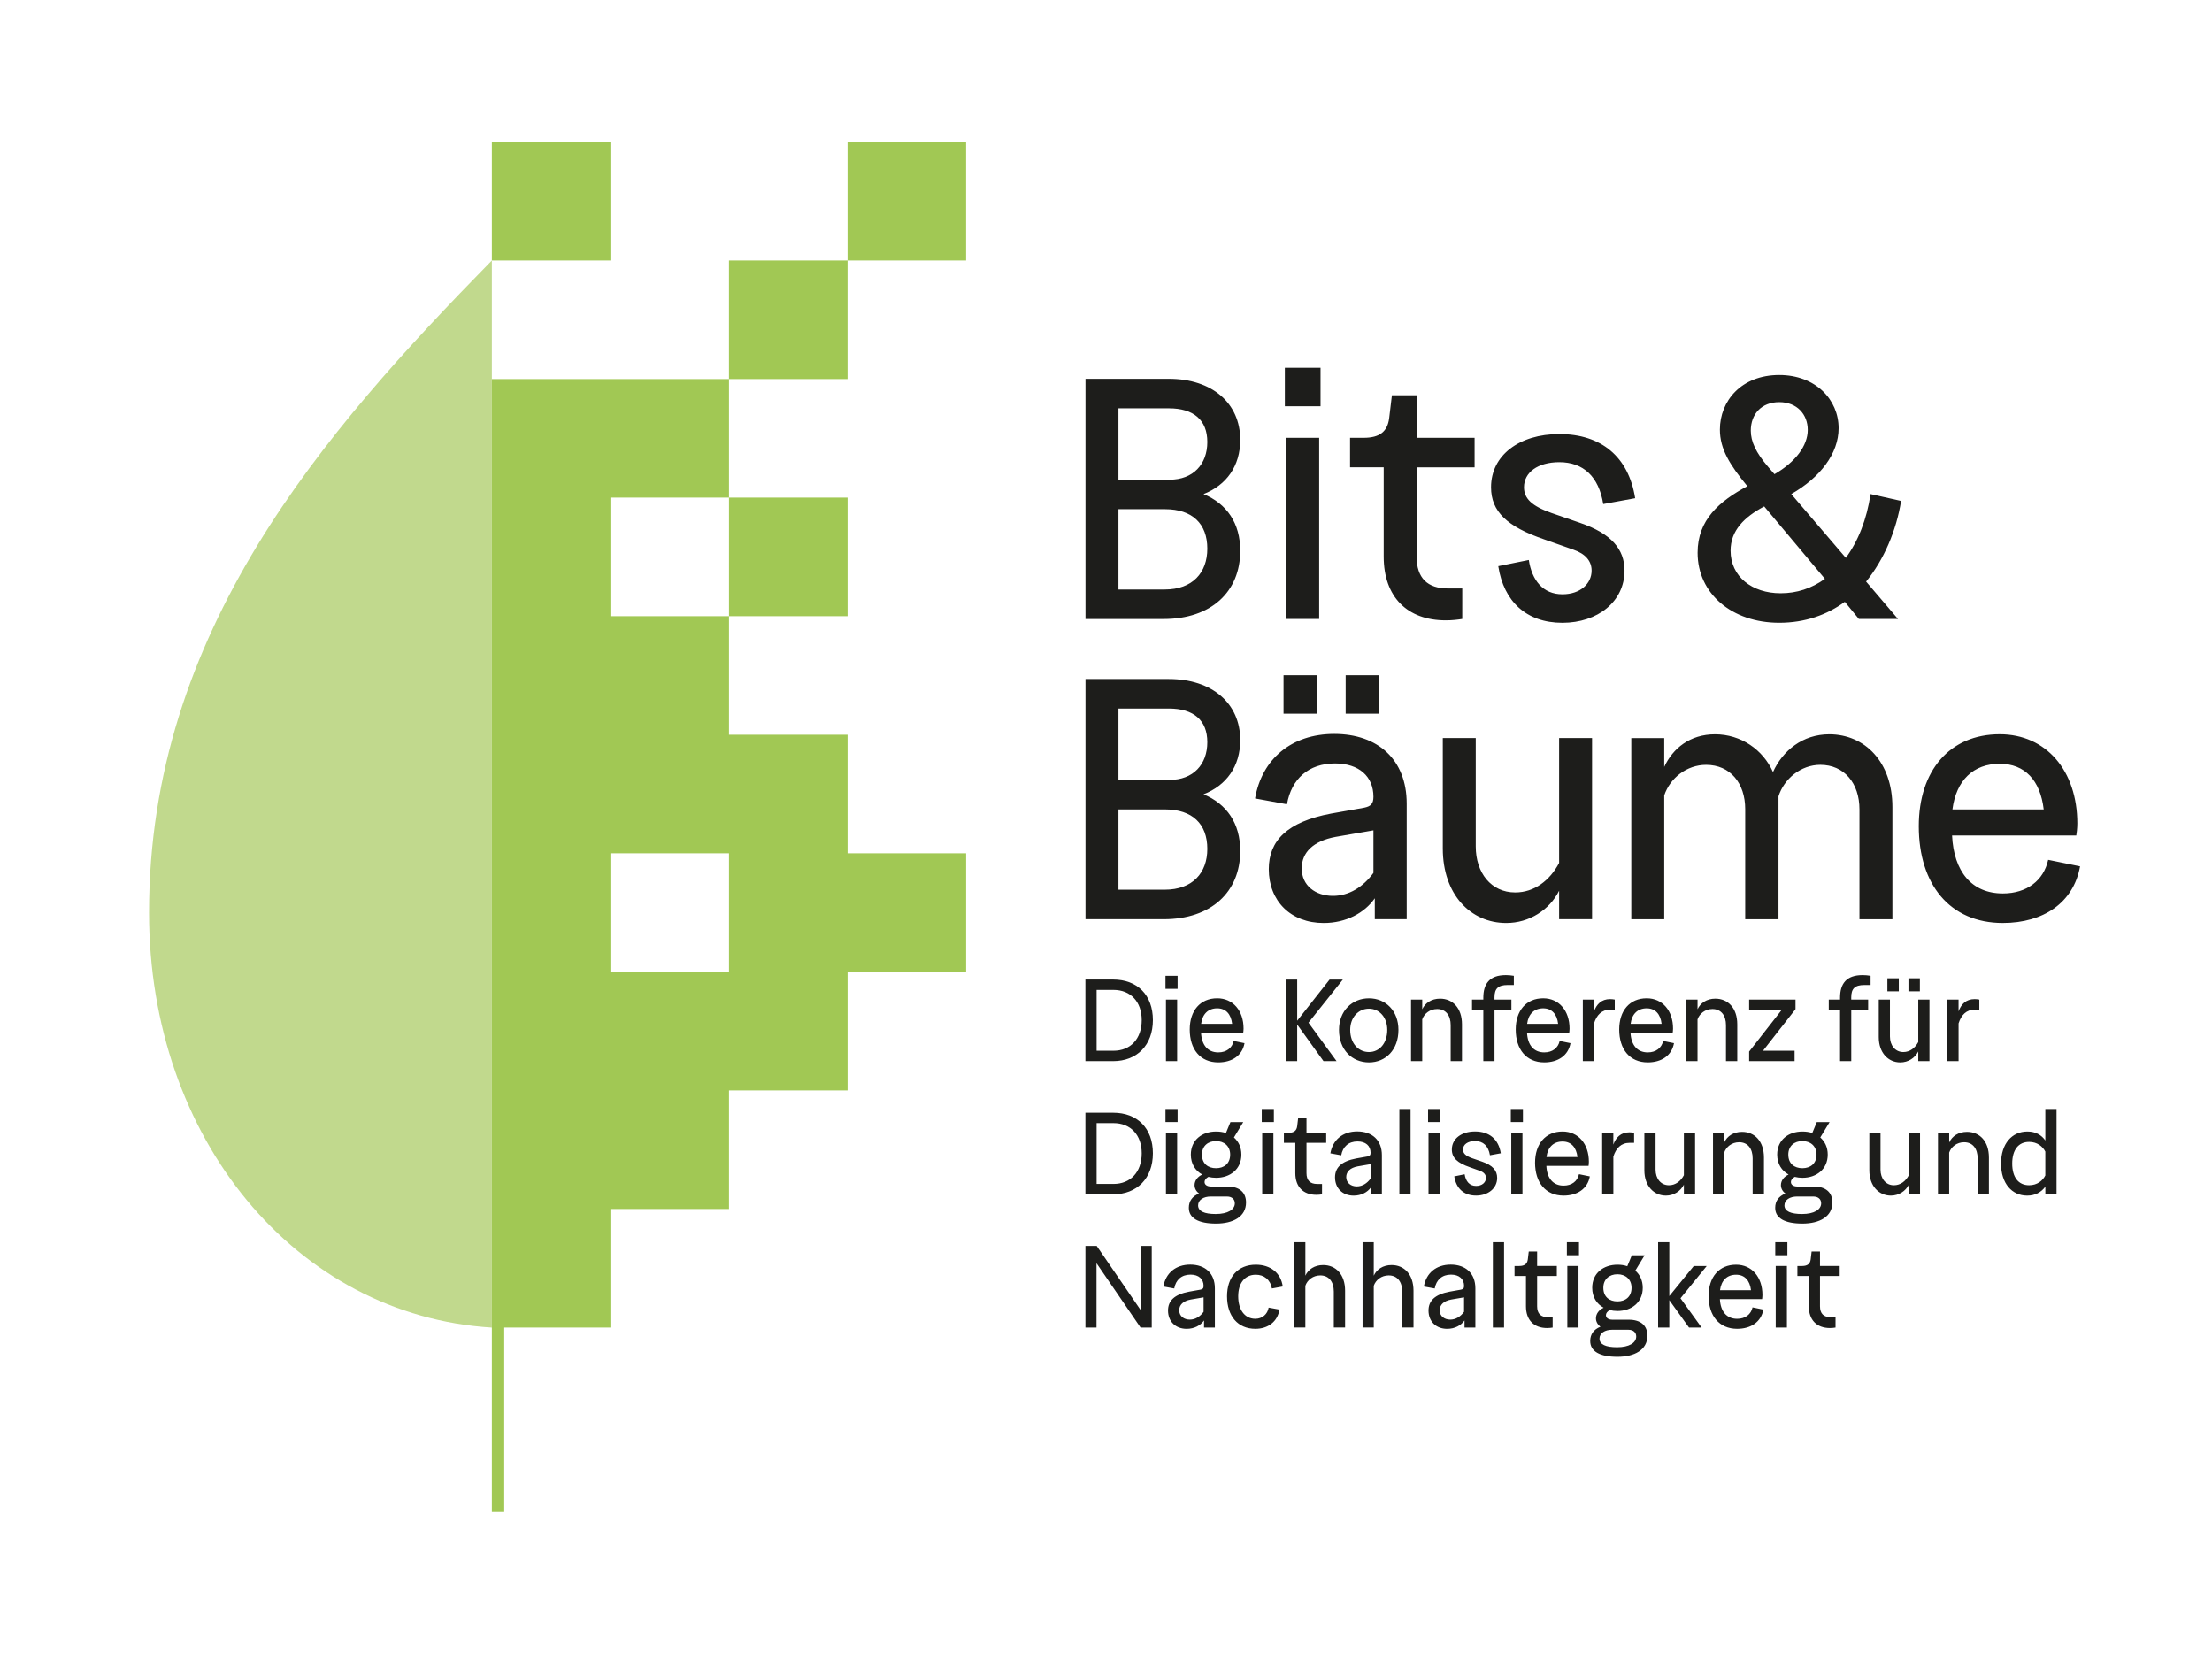 <?xml version="1.0" encoding="utf-8"?>
<!-- Generator: Adobe Illustrator 23.0.0, SVG Export Plug-In . SVG Version: 6.00 Build 0)  -->
<svg version="1.1" id="Ebene_1" xmlns="http://www.w3.org/2000/svg" xmlns:xlink="http://www.w3.org/1999/xlink" x="0px" y="0px"
	 viewBox="0 0 1024 768" style="enable-background:new 0 0 1024 768;" xml:space="preserve">
<style type="text/css">
	.st0{clip-path:url(#SVGID_2_);fill:#1D1D1B;}
	.st1{fill:#A1C854;}
	.st2{clip-path:url(#SVGID_4_);fill:#C1D98D;}
</style>
<g>
	<defs>
		<rect id="SVGID_1_" x="69" y="65.7" width="893.92" height="653.3"/>
	</defs>
	<clipPath id="SVGID_2_">
		<use xlink:href="#SVGID_1_"  style="overflow:visible;"/>
	</clipPath>
	<path class="st0" d="M946.09,374.7h-42.25c1.75-13.5,9.69-21.13,21.92-21.13C937.35,353.58,944.5,361.2,946.09,374.7
		 M961.65,381.21c0-24.46-14.45-41.3-35.9-41.3c-23.19,0-37.49,16.84-37.49,42.57c0,26.84,14.3,44.79,38.92,44.79
		c18.74,0,32.72-9.37,35.74-26.21l-14.77-3.02c-2.07,9.53-9.85,15.57-20.97,15.57c-14.45,0-22.71-10.17-23.51-26.84h57.5
		C961.34,385.82,961.65,383.44,961.65,381.21 M823.31,368.67c2.54-8.1,10.32-14.61,19.38-14.61c10.96,0,18.11,8.42,18.11,20.65
		v50.83h15.25v-51.94c0-20.81-12.71-33.67-29.23-33.67c-12.39,0-21.6,7.62-26.05,17.47c-4.61-10.32-14.77-17.47-26.84-17.47
		c-11.6,0-19.54,6.51-23.51,15.09v-13.34h-15.25v83.87h15.25v-57.34c2.7-8.1,10.48-14.14,19.38-14.14
		c11.12,0,18.11,8.42,18.11,20.49v50.99h15.41V368.67z M697.3,427.28c10.64,0,20.01-6.04,24.46-14.93v13.18h15.25v-83.87h-15.25
		v57.82c-4.29,8.1-11.44,13.66-20.33,13.66c-11.12,0-18.27-9.05-18.27-21.29v-50.19h-15.25v51.15
		C667.92,414.09,680.78,427.28,697.3,427.28 M609.75,312.59h-15.57v17.79h15.57V312.59z M622.94,330.38h15.57v-17.79h-15.57V330.38z
		 M602.6,402.02c0-7.47,5.4-12.71,15.73-14.61l17.47-3.02v19.7c-4.77,6.51-11.28,10.64-18.74,10.64
		C608.96,414.73,602.6,409.96,602.6,402.02 M581,369.62l14.77,2.7c2.06-11.75,10.01-18.9,22.24-18.9c11.12,0,17.79,6.04,17.79,15.41
		c0,3.34-1.27,4.45-4.29,5.08l-15.25,2.7c-20.33,3.81-28.91,12.55-28.91,25.73c0,14.77,10.17,24.94,25.41,24.94
		c10.32,0,18.9-4.61,23.67-11.44v9.69h14.77V372c0-20.33-13.34-32.24-33.52-32.24C597.84,339.76,584.18,351.35,581,369.62
		 M517.76,328h23.35c11.44,0,17.79,5.4,17.79,15.57c0,10.32-6.51,17.47-17.47,17.47h-23.67V328z M539.36,374.7
		c12.55,0,19.54,6.67,19.54,18.27c0,11.12-6.83,18.9-19.7,18.9h-21.44V374.7H539.36z M574.14,393.92c0-12.71-6.2-21.76-17-26.21
		c10.64-4.13,17-13.02,17-25.1c0-17-13.02-28.27-33.04-28.27h-38.6v111.19h36.22C560.64,425.53,574.14,412.98,574.14,393.92"/>
	<path class="st0" d="M836.86,199.02c0,7.31-5.72,14.93-15.41,20.49l-3.02-3.49c-5.56-6.51-7.94-11.6-7.94-16.68
		c0-7.62,4.92-13.18,13.18-13.18C831.94,186.16,836.86,191.88,836.86,199.02 M844.81,267.96c-6.2,4.45-13.02,6.67-20.49,6.67
		c-13.34,0-23.19-7.78-23.19-19.7c0-9.37,6.35-15.57,15.57-20.49L844.81,267.96z M854.02,278.6l6.51,7.94h18.11l-14.77-17.31
		c8.26-10.17,13.98-23.51,16.2-37.33l-14.14-3.18c-1.75,11.75-5.72,21.76-11.44,29.54l-25.26-29.54
		c13.34-7.62,21.92-18.74,21.92-30.5c0-13.18-10.64-24.62-27.48-24.62c-17.63,0-27.48,12.07-27.48,25.26
		c0,9.05,4.61,16.36,12.71,26.21c-13.02,6.99-23.03,15.57-23.03,30.82c0,18.9,15.88,32.4,37.8,32.4
		C835.59,288.29,845.76,284.64,854.02,278.6 M728.38,254.46c5.56,1.91,8.42,5.24,8.42,9.69c0,6.04-5.24,10.96-13.5,10.96
		c-9.05,0-14.14-6.51-15.57-15.88l-14.14,2.86c2.54,16.36,13.03,26.21,29.7,26.21c16.36,0,28.75-9.85,28.75-24.14
		c0-10.01-6.19-17.15-20.49-22.08l-13.34-4.61c-9.05-3.18-12.71-6.67-12.71-11.91c0-6.83,6.35-11.6,16.36-11.6
		c11.12,0,18.27,6.67,20.33,19.38l14.77-2.7c-3.02-19.22-15.72-29.7-35.1-29.7c-18.58,0-31.61,9.85-31.61,24.62
		c0,11.28,7.47,18.27,24.62,24.14L728.38,254.46z M676.91,272.41h-6.67c-9.37,0-14.45-4.77-14.45-14.77v-41.3h26.84v-13.66h-26.84
		v-19.7h-11.44l-1.27,10.64c-0.79,6.19-4.45,9.05-11.75,9.05h-6.35v13.66h15.57v41.3c0,18.74,10.96,29.54,28.75,29.54
		c3.02,0,5.56-0.32,7.62-0.64V272.41z M611.31,170.27h-16.52v17.79h16.52V170.27z M595.43,286.54h15.25v-83.87h-15.25V286.54z
		 M517.76,189.02h23.35c11.44,0,17.79,5.4,17.79,15.57c0,10.32-6.51,17.47-17.47,17.47h-23.67V189.02z M539.36,235.72
		c12.55,0,19.54,6.67,19.54,18.27c0,11.12-6.83,18.9-19.7,18.9h-21.44v-37.17H539.36z M574.14,254.94c0-12.71-6.2-21.76-17-26.21
		c10.64-4.13,17-13.02,17-25.1c0-17-13.02-28.27-33.04-28.27h-38.6v111.19h36.22C560.64,286.54,574.14,274,574.14,254.94"/>
	<path class="st0" d="M849.71,609.75h-2.27c-3.18,0-4.91-1.62-4.91-5.02V590.7h9.12v-4.64h-9.12v-6.69h-3.88l-0.43,3.62
		c-0.27,2.1-1.51,3.08-3.99,3.08h-2.16v4.64h5.29v14.03c0,6.37,3.72,10.04,9.77,10.04c1.03,0,1.89-0.11,2.59-0.22V609.75z
		 M827.43,575.06h-5.61v6.04h5.61V575.06z M822.03,614.55h5.18v-28.49h-5.18V614.55z M810.59,597.29h-14.35
		c0.59-4.59,3.29-7.18,7.45-7.18C807.62,590.11,810.05,592.7,810.59,597.29 M815.88,599.5c0-8.31-4.91-14.03-12.19-14.03
		c-7.88,0-12.73,5.72-12.73,14.46c0,9.12,4.86,15.21,13.22,15.21c6.37,0,11.11-3.18,12.14-8.9l-5.02-1.02
		c-0.7,3.24-3.35,5.29-7.12,5.29c-4.91,0-7.72-3.45-7.99-9.12h19.53C815.77,601.06,815.88,600.25,815.88,599.5 M772.77,614.55
		v-12.68l9.12,12.68h5.83l-9.77-13.54l12.14-14.94h-5.99l-11.33,13.92v-24.93h-5.18v39.49H772.77z M757.45,618.71
		c0,2.91-3.24,4.96-8.85,4.96c-5.23,0-8.15-1.29-8.15-3.99c0-2.59,2.59-4.1,5.83-4.1h7.55C756.1,615.58,757.45,616.82,757.45,618.71
		 M748.76,589.89c3.67,0,6.53,2.27,6.53,6.26c0,4.21-2.86,6.31-6.53,6.31c-3.72,0-6.53-2.1-6.53-6.31
		C742.23,592.16,745.04,589.89,748.76,589.89 M748.76,628.09c7.88,0,13.87-3.18,13.87-9.77c0-4.64-3.02-7.39-8.63-7.39h-7.55
		c-1.83,0-3.02-0.81-3.02-2.1c0-0.92,0.65-1.73,1.78-2.37c1.13,0.27,2.32,0.43,3.56,0.43c6.47,0,11.71-3.94,11.71-10.74
		c0-3.4-1.35-6.1-3.45-7.93l4.32-7.12h-5.93l-2.1,5.07c-1.4-0.49-2.91-0.7-4.53-0.7c-6.47,0-11.71,3.88-11.71,10.68
		c0,4.32,2.1,7.5,5.29,9.23c-2.16,0.97-3.56,2.81-3.56,4.91c0,1.51,0.76,2.91,2.1,3.88c-3.13,1.24-4.75,3.51-4.75,6.58
		C736.14,625.56,740.56,628.09,748.76,628.09 M730.96,575.06h-5.61v6.04h5.61V575.06z M725.56,614.55h5.18v-28.49h-5.18V614.55z
		 M718.76,609.75h-2.27c-3.18,0-4.91-1.62-4.91-5.02V590.7h9.12v-4.64h-9.12v-6.69h-3.88l-0.43,3.62c-0.27,2.1-1.51,3.08-3.99,3.08
		h-2.16v4.64h5.29v14.03c0,6.37,3.72,10.04,9.77,10.04c1.03,0,1.89-0.11,2.59-0.22V609.75z M691.09,614.55h5.18v-39.49h-5.18V614.55
		z M671.82,601.6l5.93-1.02v6.69c-1.62,2.21-3.83,3.62-6.37,3.62c-2.75,0-4.91-1.62-4.91-4.32
		C666.48,604.03,668.32,602.25,671.82,601.6 M659.15,595.56l5.02,0.92c0.7-3.99,3.4-6.42,7.55-6.42c3.78,0,6.04,2.05,6.04,5.23
		c0,1.13-0.43,1.51-1.46,1.73l-5.18,0.92c-6.91,1.29-9.82,4.26-9.82,8.74c0,5.02,3.45,8.47,8.63,8.47c3.51,0,6.42-1.56,8.04-3.88
		v3.29h5.02v-18.18c0-6.91-4.53-10.95-11.38-10.95C664.86,585.42,660.22,589.35,659.15,595.56 M630.77,575.06v39.49h5.18v-19.32
		c0.92-2.7,3.56-4.8,6.91-4.8c4.1,0,6.26,3.08,6.26,7.45v16.67h5.23V597.5c0-7.55-4.32-11.87-10.14-11.87c-3.99,0-6.91,2-8.26,4.91
		v-15.48H630.77z M599.1,575.06v39.49h5.18v-19.32c0.92-2.7,3.56-4.8,6.91-4.8c4.1,0,6.26,3.08,6.26,7.45v16.67h5.23V597.5
		c0-7.55-4.32-11.87-10.14-11.87c-3.99,0-6.91,2-8.25,4.91v-15.48H599.1z M581.13,610.5c-4.96,0-7.93-4.26-7.93-10.41
		c0-5.99,2.97-9.98,8.15-9.98c3.78,0,6.74,2.27,7.45,6.37l5.02-0.92c-0.86-6.31-5.72-10.09-12.46-10.09
		c-8.31,0-13.33,5.72-13.33,14.62c0,9.17,5.02,15.05,13.11,15.05c5.88,0,10.25-3.29,11.17-8.9l-5.02-0.92
		C586.79,608.35,584.37,610.5,581.13,610.5 M551.24,601.6l5.93-1.02v6.69c-1.62,2.21-3.83,3.62-6.37,3.62
		c-2.75,0-4.91-1.62-4.91-4.32C545.9,604.03,547.73,602.25,551.24,601.6 M538.56,595.56l5.02,0.92c0.7-3.99,3.4-6.42,7.55-6.42
		c3.78,0,6.04,2.05,6.04,5.23c0,1.13-0.43,1.51-1.46,1.73l-5.18,0.92c-6.91,1.29-9.82,4.26-9.82,8.74c0,5.02,3.45,8.47,8.63,8.47
		c3.51,0,6.42-1.56,8.04-3.88v3.29h5.02v-18.18c0-6.91-4.53-10.95-11.38-10.95C544.28,585.42,539.64,589.35,538.56,595.56
		 M507.7,576.78h-5.23v37.77h5.13v-29.78l20.39,29.78h5.18v-37.77h-5.07v29.78L507.7,576.78z"/>
	<path class="st0" d="M931.51,538.65c0-6.31,2.86-10.04,7.82-10.04c3.78,0,6.31,2.16,7.5,4.48v11.06c-1.19,2.37-3.72,4.53-7.5,4.53
		C934.37,548.68,931.51,544.96,931.51,538.65 M952.02,513.39h-5.18v14.57c-1.73-2.48-4.42-4.15-8.31-4.15
		c-7.12,0-12.19,5.61-12.19,14.84c0,9.23,5.07,14.84,12.09,14.84c3.67,0,6.47-1.51,8.42-4.15v3.56h5.18V513.39z M897.15,524.4v28.49
		h5.18v-19.32c0.92-2.7,3.56-4.8,6.91-4.8c4.1,0,6.26,3.08,6.26,7.45v16.67h5.23v-17.05c0-7.55-4.32-11.87-10.14-11.87
		c-3.99,0-6.91,2-8.25,4.91v-4.48H897.15z M875.35,553.48c3.62,0,6.8-2.05,8.31-5.07v4.48h5.18V524.4h-5.18v19.64
		c-1.46,2.75-3.88,4.64-6.91,4.64c-3.78,0-6.2-3.08-6.2-7.23V524.4h-5.18v17.37C865.37,549,869.74,553.48,875.35,553.48
		 M843.07,557.04c0,2.91-3.24,4.96-8.85,4.96c-5.23,0-8.15-1.29-8.15-3.99c0-2.59,2.59-4.1,5.83-4.1h7.55
		C841.72,553.91,843.07,555.16,843.07,557.04 M834.39,528.23c3.67,0,6.53,2.27,6.53,6.26c0,4.21-2.86,6.31-6.53,6.31
		c-3.72,0-6.53-2.1-6.53-6.31C827.86,530.5,830.66,528.23,834.39,528.23 M834.39,566.43c7.88,0,13.87-3.18,13.87-9.77
		c0-4.64-3.02-7.39-8.63-7.39h-7.55c-1.83,0-3.02-0.81-3.02-2.1c0-0.92,0.65-1.73,1.78-2.37c1.13,0.27,2.32,0.43,3.56,0.43
		c6.47,0,11.71-3.94,11.71-10.74c0-3.4-1.35-6.1-3.45-7.93l4.32-7.12h-5.93l-2.1,5.07c-1.4-0.49-2.91-0.7-4.53-0.7
		c-6.47,0-11.71,3.88-11.71,10.68c0,4.32,2.1,7.5,5.29,9.23c-2.16,0.97-3.56,2.81-3.56,4.91c0,1.51,0.76,2.91,2.1,3.88
		c-3.13,1.24-4.75,3.51-4.75,6.58C821.76,563.9,826.19,566.43,834.39,566.43 M793,524.4v28.49h5.18v-19.32
		c0.92-2.7,3.56-4.8,6.91-4.8c4.1,0,6.26,3.08,6.26,7.45v16.67h5.23v-17.05c0-7.55-4.32-11.87-10.14-11.87c-3.99,0-6.91,2-8.25,4.91
		v-4.48H793z M771.21,553.48c3.62,0,6.8-2.05,8.31-5.07v4.48h5.18V524.4h-5.18v19.64c-1.46,2.75-3.88,4.64-6.91,4.64
		c-3.78,0-6.2-3.08-6.2-7.23V524.4h-5.18v17.37C761.23,549,765.6,553.48,771.21,553.48 M741.69,524.4v28.49h5.18v-17.48
		c1.24-3.88,3.56-6.37,7.55-6.37h2.05v-4.64c-0.59-0.11-1.4-0.22-2.16-0.22c-4.05,0-6.26,2.43-7.45,5.67v-5.45H741.69z
		 M730.26,535.62H715.9c0.59-4.59,3.29-7.18,7.45-7.18C727.29,528.45,729.72,531.04,730.26,535.62 M735.54,537.84
		c0-8.31-4.91-14.03-12.19-14.03c-7.88,0-12.73,5.72-12.73,14.46c0,9.12,4.86,15.21,13.22,15.21c6.37,0,11.11-3.18,12.14-8.9
		l-5.02-1.02c-0.7,3.24-3.34,5.29-7.12,5.29c-4.91,0-7.72-3.45-7.98-9.12h19.53C735.44,539.4,735.54,538.59,735.54,537.84
		 M705.01,513.39h-5.61v6.04h5.61V513.39z M699.61,552.89h5.18V524.4h-5.18V552.89z M685.04,541.99c1.89,0.65,2.86,1.78,2.86,3.29
		c0,2.05-1.78,3.72-4.59,3.72c-3.08,0-4.8-2.21-5.29-5.4l-4.8,0.97c0.86,5.56,4.42,8.9,10.09,8.9c5.56,0,9.77-3.34,9.77-8.2
		c0-3.4-2.1-5.83-6.96-7.5l-4.53-1.56c-3.08-1.08-4.32-2.27-4.32-4.05c0-2.32,2.16-3.94,5.56-3.94c3.78,0,6.2,2.27,6.91,6.58
		l5.02-0.92c-1.03-6.53-5.34-10.09-11.92-10.09c-6.31,0-10.74,3.35-10.74,8.36c0,3.83,2.54,6.2,8.36,8.2L685.04,541.99z
		 M666.7,513.39h-5.61v6.04h5.61V513.39z M661.3,552.89h5.18V524.4h-5.18V552.89z M647.81,552.89h5.18v-39.49h-5.18V552.89z
		 M628.55,539.94l5.93-1.03v6.69c-1.62,2.21-3.83,3.62-6.37,3.62c-2.75,0-4.91-1.62-4.91-4.32
		C623.21,542.37,625.05,540.59,628.55,539.94 M615.87,533.9l5.02,0.92c0.7-3.99,3.4-6.42,7.55-6.42c3.78,0,6.04,2.05,6.04,5.23
		c0,1.13-0.43,1.51-1.46,1.73l-5.18,0.92c-6.91,1.29-9.82,4.26-9.82,8.74c0,5.02,3.45,8.47,8.63,8.47c3.51,0,6.42-1.56,8.04-3.88
		v3.29h5.02v-18.18c0-6.91-4.53-10.95-11.38-10.95C621.59,523.75,616.95,527.69,615.87,533.9 M611.99,548.09h-2.27
		c-3.18,0-4.91-1.62-4.91-5.02v-14.03h9.12v-4.64h-9.12v-6.69h-3.88l-0.43,3.62c-0.27,2.1-1.51,3.08-3.99,3.08h-2.16v4.64h5.29
		v14.03c0,6.37,3.72,10.04,9.77,10.04c1.03,0,1.89-0.11,2.59-0.22V548.09z M589.71,513.39h-5.61v6.04h5.61V513.39z M584.31,552.89
		h5.18V524.4h-5.18V552.89z M571.63,557.04c0,2.91-3.24,4.96-8.85,4.96c-5.23,0-8.15-1.29-8.15-3.99c0-2.59,2.59-4.1,5.83-4.1h7.55
		C570.28,553.91,571.63,555.16,571.63,557.04 M562.95,528.23c3.67,0,6.53,2.27,6.53,6.26c0,4.21-2.86,6.31-6.53,6.31
		c-3.72,0-6.53-2.1-6.53-6.31C556.42,530.5,559.22,528.23,562.95,528.23 M562.95,566.43c7.88,0,13.87-3.18,13.87-9.77
		c0-4.64-3.02-7.39-8.63-7.39h-7.55c-1.83,0-3.02-0.81-3.02-2.1c0-0.92,0.65-1.73,1.78-2.37c1.13,0.27,2.32,0.43,3.56,0.43
		c6.47,0,11.71-3.94,11.71-10.74c0-3.4-1.35-6.1-3.45-7.93l4.32-7.12h-5.93l-2.1,5.07c-1.4-0.49-2.91-0.7-4.53-0.7
		c-6.47,0-11.71,3.88-11.71,10.68c0,4.32,2.1,7.5,5.29,9.23c-2.16,0.97-3.56,2.81-3.56,4.91c0,1.51,0.76,2.91,2.1,3.88
		c-3.13,1.24-4.75,3.51-4.75,6.58C550.32,563.9,554.75,566.43,562.95,566.43 M545.14,513.39h-5.61v6.04h5.61V513.39z M539.75,552.89
		h5.18V524.4h-5.18V552.89z M515.47,519.92c7.88,0,13.06,5.45,13.06,13.97c0,8.69-5.18,14.19-13.06,14.19h-7.82v-28.16H515.47z
		 M502.46,515.12v37.77h12.84c11.01,0,18.4-7.39,18.4-18.99c0-11.6-7.18-18.78-18.4-18.78H502.46z"/>
	<path class="st0" d="M901.5,462.74v28.49h5.18v-17.48c1.24-3.88,3.56-6.37,7.55-6.37h2.05v-4.64c-0.59-0.11-1.4-0.22-2.16-0.22
		c-4.05,0-6.26,2.43-7.45,5.67v-5.45H901.5z M873.72,458.91h5.29v-6.04h-5.29V458.91z M888.77,452.87h-5.29v6.04h5.29V452.87z
		 M869.73,480.11c0,7.23,4.37,11.71,9.98,11.71c3.62,0,6.8-2.05,8.31-5.07v4.48h5.18v-28.49h-5.18v19.64
		c-1.46,2.75-3.88,4.64-6.91,4.64c-3.78,0-6.2-3.08-6.2-7.23v-17.05h-5.18V480.11z M856.99,462.74v-1.03c0-3.99,1.62-5.72,6.1-5.72
		h2.86v-4.26c-1.29-0.22-2.54-0.32-3.72-0.32c-7.61,0-10.41,4.1-10.41,10.47v0.86h-5.23v4.64h5.23v23.85h5.18v-23.85h7.82v-4.64
		H856.99z M809.73,486.8v4.42h21.04v-4.8h-14.62l15.05-19.26v-4.42h-21.47v4.8h15.05L809.73,486.8z M780.65,462.74v28.49h5.18
		v-19.32c0.92-2.7,3.56-4.8,6.91-4.8c4.1,0,6.26,3.08,6.26,7.45v16.67h5.23v-17.05c0-7.55-4.32-11.87-10.14-11.87
		c-3.99,0-6.91,2-8.25,4.91v-4.48H780.65z M769.21,473.96h-14.35c0.59-4.59,3.29-7.18,7.45-7.18
		C766.24,466.79,768.67,469.38,769.21,473.96 M774.5,476.17c0-8.31-4.91-14.03-12.19-14.03c-7.88,0-12.73,5.72-12.73,14.46
		c0,9.12,4.86,15.21,13.22,15.21c6.37,0,11.11-3.18,12.14-8.9l-5.02-1.02c-0.7,3.24-3.35,5.29-7.12,5.29
		c-4.91,0-7.72-3.45-7.99-9.12h19.53C774.39,477.74,774.5,476.93,774.5,476.17 M732.74,462.74v28.49h5.18v-17.48
		c1.24-3.88,3.56-6.37,7.55-6.37h2.05v-4.64c-0.59-0.11-1.4-0.22-2.16-0.22c-4.05,0-6.26,2.43-7.45,5.67v-5.45H732.74z
		 M721.3,473.96h-14.35c0.59-4.59,3.29-7.18,7.45-7.18C718.33,466.79,720.76,469.38,721.3,473.96 M726.59,476.17
		c0-8.31-4.91-14.03-12.19-14.03c-7.88,0-12.73,5.72-12.73,14.46c0,9.12,4.86,15.21,13.22,15.21c6.37,0,11.11-3.18,12.14-8.9
		l-5.02-1.02c-0.7,3.24-3.35,5.29-7.12,5.29c-4.91,0-7.72-3.45-7.99-9.12h19.53C726.48,477.74,726.59,476.93,726.59,476.17
		 M691.84,462.74v-1.03c0-3.99,1.62-5.72,6.1-5.72h2.86v-4.26c-1.29-0.22-2.54-0.32-3.72-0.32c-7.61,0-10.41,4.1-10.41,10.47v0.86
		h-5.23v4.64h5.23v23.85h5.18v-23.85h7.82v-4.64H691.84z M653.21,462.74v28.49h5.18v-19.32c0.92-2.7,3.56-4.8,6.91-4.8
		c4.1,0,6.26,3.08,6.26,7.45v16.67h5.23v-17.05c0-7.55-4.32-11.87-10.14-11.87c-3.99,0-6.91,2-8.26,4.91v-4.48H653.21z
		 M642.2,476.77c0,6.26-3.67,10.25-8.47,10.25c-4.86,0-8.69-3.99-8.69-10.25c0-5.83,3.83-9.82,8.69-9.82
		C638.54,466.95,642.2,470.94,642.2,476.77 M647.38,476.77c0-8.79-5.88-14.62-13.65-14.62c-7.82,0-13.87,5.83-13.87,14.62
		c0,9.17,6.04,15.05,13.87,15.05C641.5,491.82,647.38,485.94,647.38,476.77 M595.32,453.46v37.77h5.18v-16.94l12.19,16.94h6.04
		l-13-17.8l15.92-19.96h-6.15l-15,19.05v-19.05H595.32z M570.39,473.96h-14.35c0.59-4.59,3.29-7.18,7.45-7.18
		C567.43,466.79,569.85,469.38,570.39,473.96 M575.68,476.17c0-8.31-4.91-14.03-12.19-14.03c-7.88,0-12.73,5.72-12.73,14.46
		c0,9.12,4.86,15.21,13.22,15.21c6.37,0,11.11-3.18,12.14-8.9l-5.02-1.02c-0.7,3.24-3.35,5.29-7.12,5.29
		c-4.91,0-7.72-3.45-7.99-9.12h19.53C575.57,477.74,575.68,476.93,575.68,476.17 M545.14,451.73h-5.61v6.04h5.61V451.73z
		 M539.75,491.23h5.18v-28.49h-5.18V491.23z M515.47,458.26c7.88,0,13.06,5.45,13.06,13.97c0,8.69-5.18,14.19-13.06,14.19h-7.82
		v-28.16H515.47z M502.46,453.46v37.77h12.84c11.01,0,18.4-7.39,18.4-18.99c0-11.6-7.18-18.78-18.4-18.78H502.46z"/>
</g>
<rect x="227.69" y="605.58" class="st1" width="5.73" height="94.31"/>
<g>
	<defs>
		<rect id="SVGID_3_" x="69" y="65.7" width="893.92" height="653.3"/>
	</defs>
	<clipPath id="SVGID_4_">
		<use xlink:href="#SVGID_3_"  style="overflow:visible;"/>
	</clipPath>
	<path class="st2" d="M227.69,614.58C137.11,609.02,69,527.24,69,422.47c0-130.09,80.39-221.98,158.69-301.88V614.58z"/>
</g>
<path class="st1" d="M282.58,395.03h54.89v54.89h-54.89V395.03z M227.69,175.47v439.1h54.89v-54.89h54.89V504.8h54.89v-54.89h54.89
	v-54.89h-54.89v-54.89h-54.89v-54.89h-54.89v-54.89h54.89v54.89h54.89v-54.89h-54.89v-54.89H227.69z M337.46,175.47h54.89v-54.89
	h-54.89V175.47z M227.69,120.59h54.89V65.7h-54.89V120.59z M392.35,120.59h54.89V65.7h-54.89V120.59z"/>
<g>
	<defs>
		<rect id="SVGID_5_" x="69" y="65.7" width="893.92" height="653.3"/>
	</defs>
	<clipPath id="SVGID_6_">
		<use xlink:href="#SVGID_5_"  style="overflow:visible;"/>
	</clipPath>
</g>
</svg>
